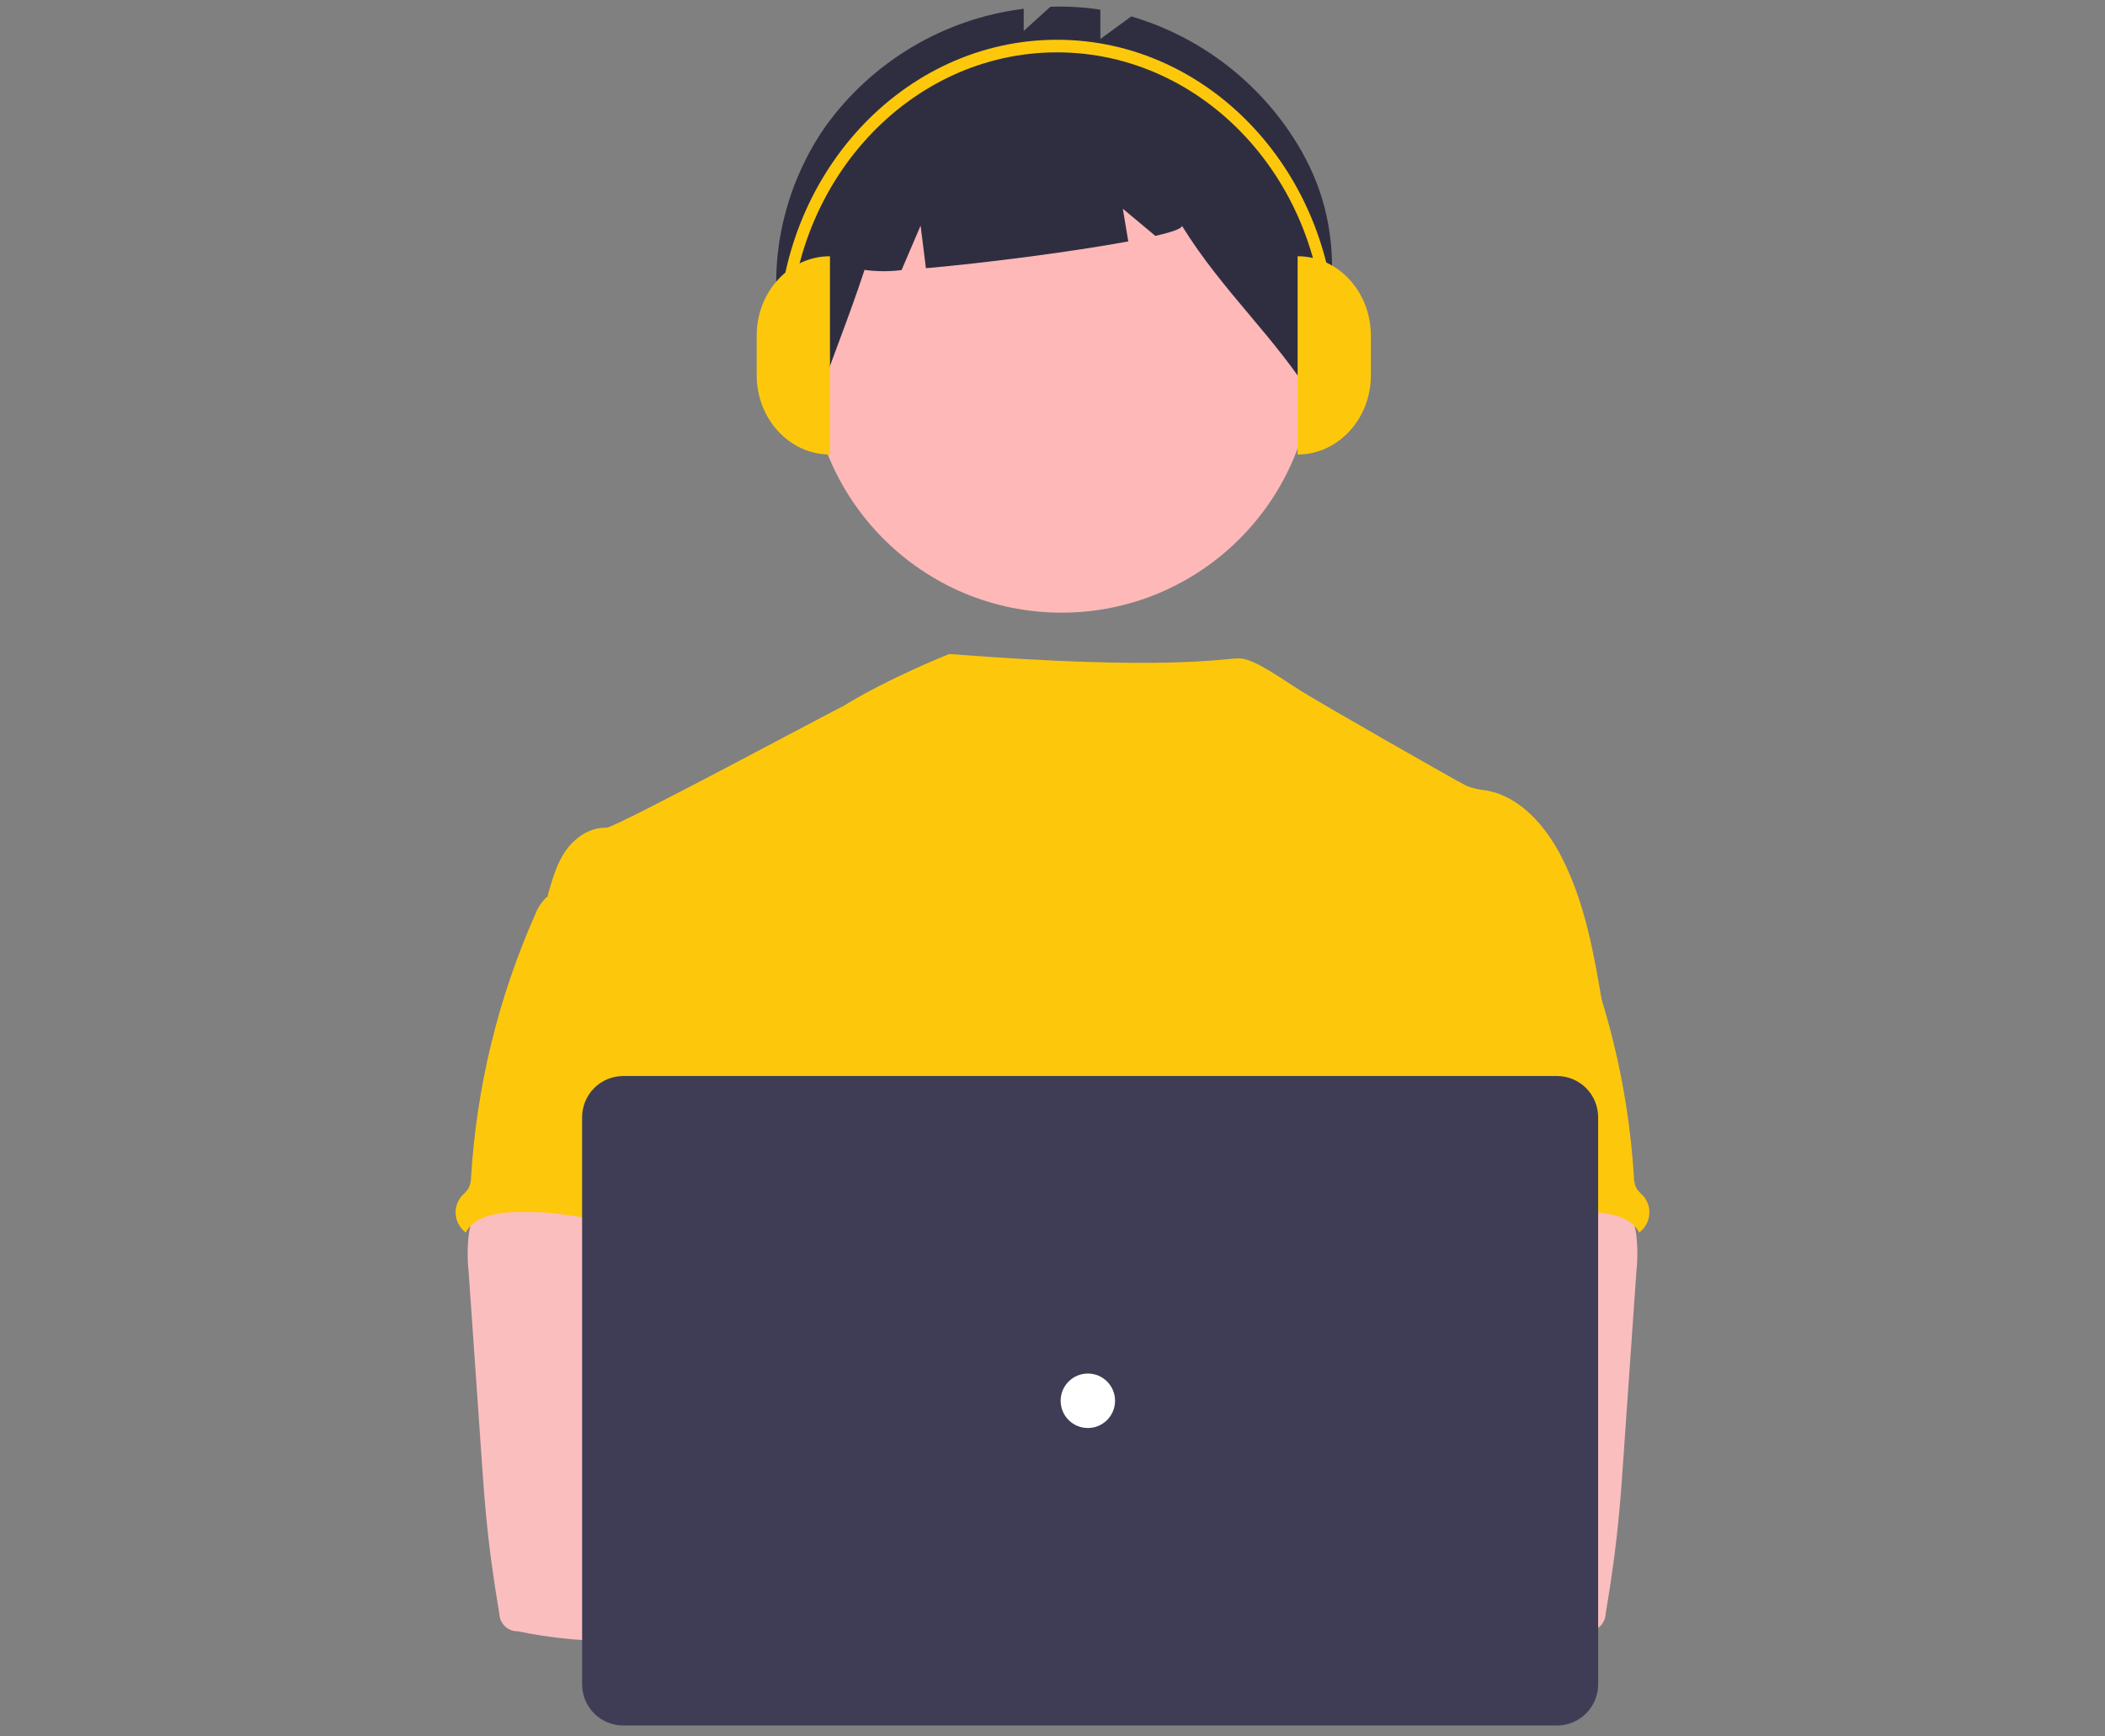 <svg width="160" height="132" viewBox="0 0 160 132" fill="none" xmlns="http://www.w3.org/2000/svg">
<rect x="0" y="0" width="160" height="132" fill="#808080" stroke="none"/>
<g clip-path="url(#clip0_277_206)">
<path d="M80.687 46.574C91.259 46.574 99.829 37.993 99.829 27.408C99.829 16.823 91.259 8.242 80.687 8.242C70.116 8.242 61.546 16.823 61.546 27.408C61.546 37.993 70.116 46.574 80.687 46.574Z" fill="#FEB8B8"/>
<path d="M98.566 10.873C95.704 6.22 91.224 2.791 85.989 1.247L83.639 2.964V0.735C82.382 0.542 81.109 0.468 79.838 0.513L77.811 2.35V0.665C74.809 1.039 71.917 2.031 69.317 3.579C66.718 5.128 64.466 7.199 62.706 9.662C58.303 16.017 57.56 24.858 61.89 31.265C63.079 27.607 64.522 24.175 65.711 20.517C66.645 20.645 67.592 20.649 68.528 20.531L69.974 17.152L70.378 20.388C74.861 19.997 81.51 19.138 85.76 18.351L85.346 15.869L87.819 17.932C89.121 17.632 89.894 17.359 89.83 17.151C92.991 22.253 96.859 25.512 100.019 30.614C101.22 23.42 102.601 17.438 98.566 10.873Z" fill="#2F2E41"/>
<path d="M121.856 76.694C121.197 72.729 120.518 68.688 118.678 65.116C117.468 62.776 115.548 60.547 112.96 60.084C112.45 60.039 111.949 59.923 111.471 59.739C110.713 59.373 100.521 53.548 98.901 52.533C97.51 51.662 95.314 50.05 94.207 50.05C93.094 50.025 88.823 51.02 72.154 49.716C72.154 49.716 67.575 51.523 64.032 53.714C63.978 53.679 46.731 62.952 46.084 62.928C44.856 62.876 43.716 63.663 43.012 64.653C42.309 65.644 41.979 66.87 41.634 68.056C45.401 76.456 48.847 84.866 52.615 93.266C52.791 93.582 52.885 93.938 52.887 94.3C52.812 94.676 52.651 95.03 52.419 95.335C50.571 98.306 50.63 102.044 50.832 105.536C51.034 109.029 51.283 112.718 49.725 115.848C49.301 116.708 48.749 117.494 48.346 118.354C47.402 120.3 47.06 126.526 47.612 128.617L116.718 130.6C115.232 126.51 121.856 76.694 121.856 76.694Z" fill="#FDC80C"/>
<path d="M35.66 93.638C35.523 94.637 35.509 95.649 35.619 96.651L36.609 110.894C36.703 112.236 36.794 113.575 36.92 114.914C37.157 117.513 37.513 120.091 37.953 122.665C37.963 123.031 38.117 123.377 38.382 123.629C38.647 123.881 39.001 124.017 39.366 124.007C43.726 124.931 48.231 124.894 52.681 124.643C59.471 124.263 76.842 123.545 77.903 122.165C78.965 120.784 78.346 118.551 76.962 117.435C75.579 116.319 52.654 113.598 52.654 113.598C52.878 111.82 53.554 110.147 54.195 108.459C55.346 105.466 56.422 102.375 56.442 99.169C56.463 95.963 55.257 92.592 52.634 90.755C50.476 89.247 47.698 88.967 45.069 89.029C43.156 89.085 39.85 88.626 38.103 89.375C36.72 89.984 35.919 92.283 35.66 93.638Z" fill="#FBBEBE"/>
<path d="M41.434 68.311C41.099 68.663 40.839 69.081 40.67 69.537C37.884 75.824 36.238 82.557 35.81 89.422C35.817 89.756 35.74 90.088 35.586 90.385C35.434 90.582 35.264 90.766 35.079 90.933C34.918 91.124 34.796 91.346 34.72 91.584C34.645 91.822 34.617 92.073 34.638 92.323C34.659 92.572 34.729 92.815 34.844 93.037C34.958 93.259 35.116 93.456 35.307 93.618C35.338 93.644 35.37 93.67 35.403 93.694C35.972 92.623 37.333 92.272 38.543 92.179C44.337 91.72 49.996 94.419 55.807 94.215C55.397 92.797 54.808 91.434 54.473 89.998C52.995 83.624 56.683 76.684 54.422 70.545C53.97 69.316 53.215 68.108 52.026 67.57C51.534 67.371 51.019 67.235 50.493 67.163C49.024 66.898 46.101 65.762 44.682 66.218C44.158 66.387 43.951 66.88 43.517 67.179C42.857 67.601 41.981 67.756 41.434 68.311Z" fill="#FDC80C"/>
<path d="M121.897 89.375C120.15 88.626 116.844 89.085 114.931 89.029C112.302 88.967 109.524 89.247 107.366 90.755C104.743 92.592 103.537 95.963 103.558 99.169C103.578 102.375 104.654 105.466 105.805 108.459C106.446 110.147 107.122 111.82 107.346 113.598C107.346 113.598 84.421 116.319 83.038 117.435C81.654 118.551 81.035 120.784 82.097 122.165C83.158 123.545 116.274 124.931 120.634 124.007C120.999 124.017 121.353 123.881 121.618 123.629C121.883 123.377 122.037 123.031 122.047 122.665C122.487 120.091 122.842 117.513 123.08 114.914C123.206 113.575 123.297 112.236 123.39 110.894L124.381 96.651C124.491 95.649 124.478 94.637 124.34 93.638C124.081 92.283 123.28 89.984 121.897 89.375Z" fill="#FBBEBE"/>
<path d="M116.483 67.179C116.049 66.88 115.842 66.387 115.318 66.218C113.899 65.762 110.976 66.898 109.507 67.163C108.981 67.235 108.466 67.371 107.974 67.57C106.785 68.108 106.03 69.316 105.578 70.545C103.317 76.684 107.005 83.624 105.527 89.998C105.192 91.434 104.603 92.797 104.193 94.215C110.004 94.419 115.663 91.72 121.457 92.179C122.667 92.272 124.028 92.623 124.597 93.694C124.63 93.67 124.662 93.644 124.693 93.618C124.884 93.456 125.042 93.259 125.156 93.037C125.271 92.815 125.341 92.572 125.362 92.323C125.383 92.073 125.355 91.822 125.28 91.584C125.204 91.346 125.082 91.124 124.921 90.933C124.736 90.766 124.566 90.582 124.414 90.385C124.26 90.088 124.183 89.756 124.19 89.422C123.762 82.557 122.116 75.824 119.33 69.537C119.161 69.08 118.901 68.663 118.565 68.311C118.019 67.756 117.143 67.601 116.483 67.179Z" fill="#FDC80C"/>
<path d="M75.018 124.688C77.871 124.688 80.184 122.372 80.184 119.515C80.184 116.658 77.871 114.342 75.018 114.342C72.165 114.342 69.852 116.658 69.852 119.515C69.852 122.372 72.165 124.688 75.018 124.688Z" fill="#FBBEBE"/>
<path d="M86.458 124.688C89.311 124.688 91.624 122.372 91.624 119.515C91.624 116.658 89.311 114.342 86.458 114.342C83.605 114.342 81.291 116.658 81.291 119.515C81.291 122.372 83.605 124.688 86.458 124.688Z" fill="#FBBEBE"/>
<path d="M118.348 131.171H47.371C46.542 131.17 45.748 130.84 45.161 130.254C44.575 129.667 44.246 128.872 44.245 128.042V84.927C44.246 84.097 44.575 83.302 45.161 82.715C45.748 82.128 46.542 81.798 47.371 81.797H118.348C119.177 81.798 119.972 82.128 120.558 82.715C121.144 83.302 121.473 84.097 121.474 84.927V128.042C121.473 128.872 121.144 129.667 120.558 130.254C119.972 130.84 119.177 131.17 118.348 131.171Z" fill="#3F3D56"/>
<path d="M82.687 108.555C83.829 108.555 84.755 107.628 84.755 106.484C84.755 105.341 83.829 104.414 82.687 104.414C81.545 104.414 80.619 105.341 80.619 106.484C80.619 107.628 81.545 108.555 82.687 108.555Z" fill="white"/>
<path d="M63.085 34.551C60.01 34.551 57.516 31.852 57.516 28.522V25.508C57.516 22.178 60.01 19.479 63.085 19.479L63.085 34.551Z" fill="#FDC80C"/>
<path d="M98.631 19.479C101.706 19.479 104.2 22.178 104.2 25.508V28.523C104.2 31.852 101.706 34.552 98.631 34.552V19.479Z" fill="#FDC80C"/>
<path d="M101.549 25.982H100.665C100.665 13.85 91.549 3.98 80.343 3.98C69.137 3.98 60.02 13.85 60.02 25.982H59.136C59.136 13.322 68.649 3.023 80.343 3.023C92.036 3.023 101.549 13.322 101.549 25.982Z" fill="#FDC80C"/>
</g>
<defs>
<clipPath id="clip0_277_206">
<rect width="238" height="131" fill="white" transform="translate(-39 0.5)"/>
</clipPath>
</defs>
</svg>

